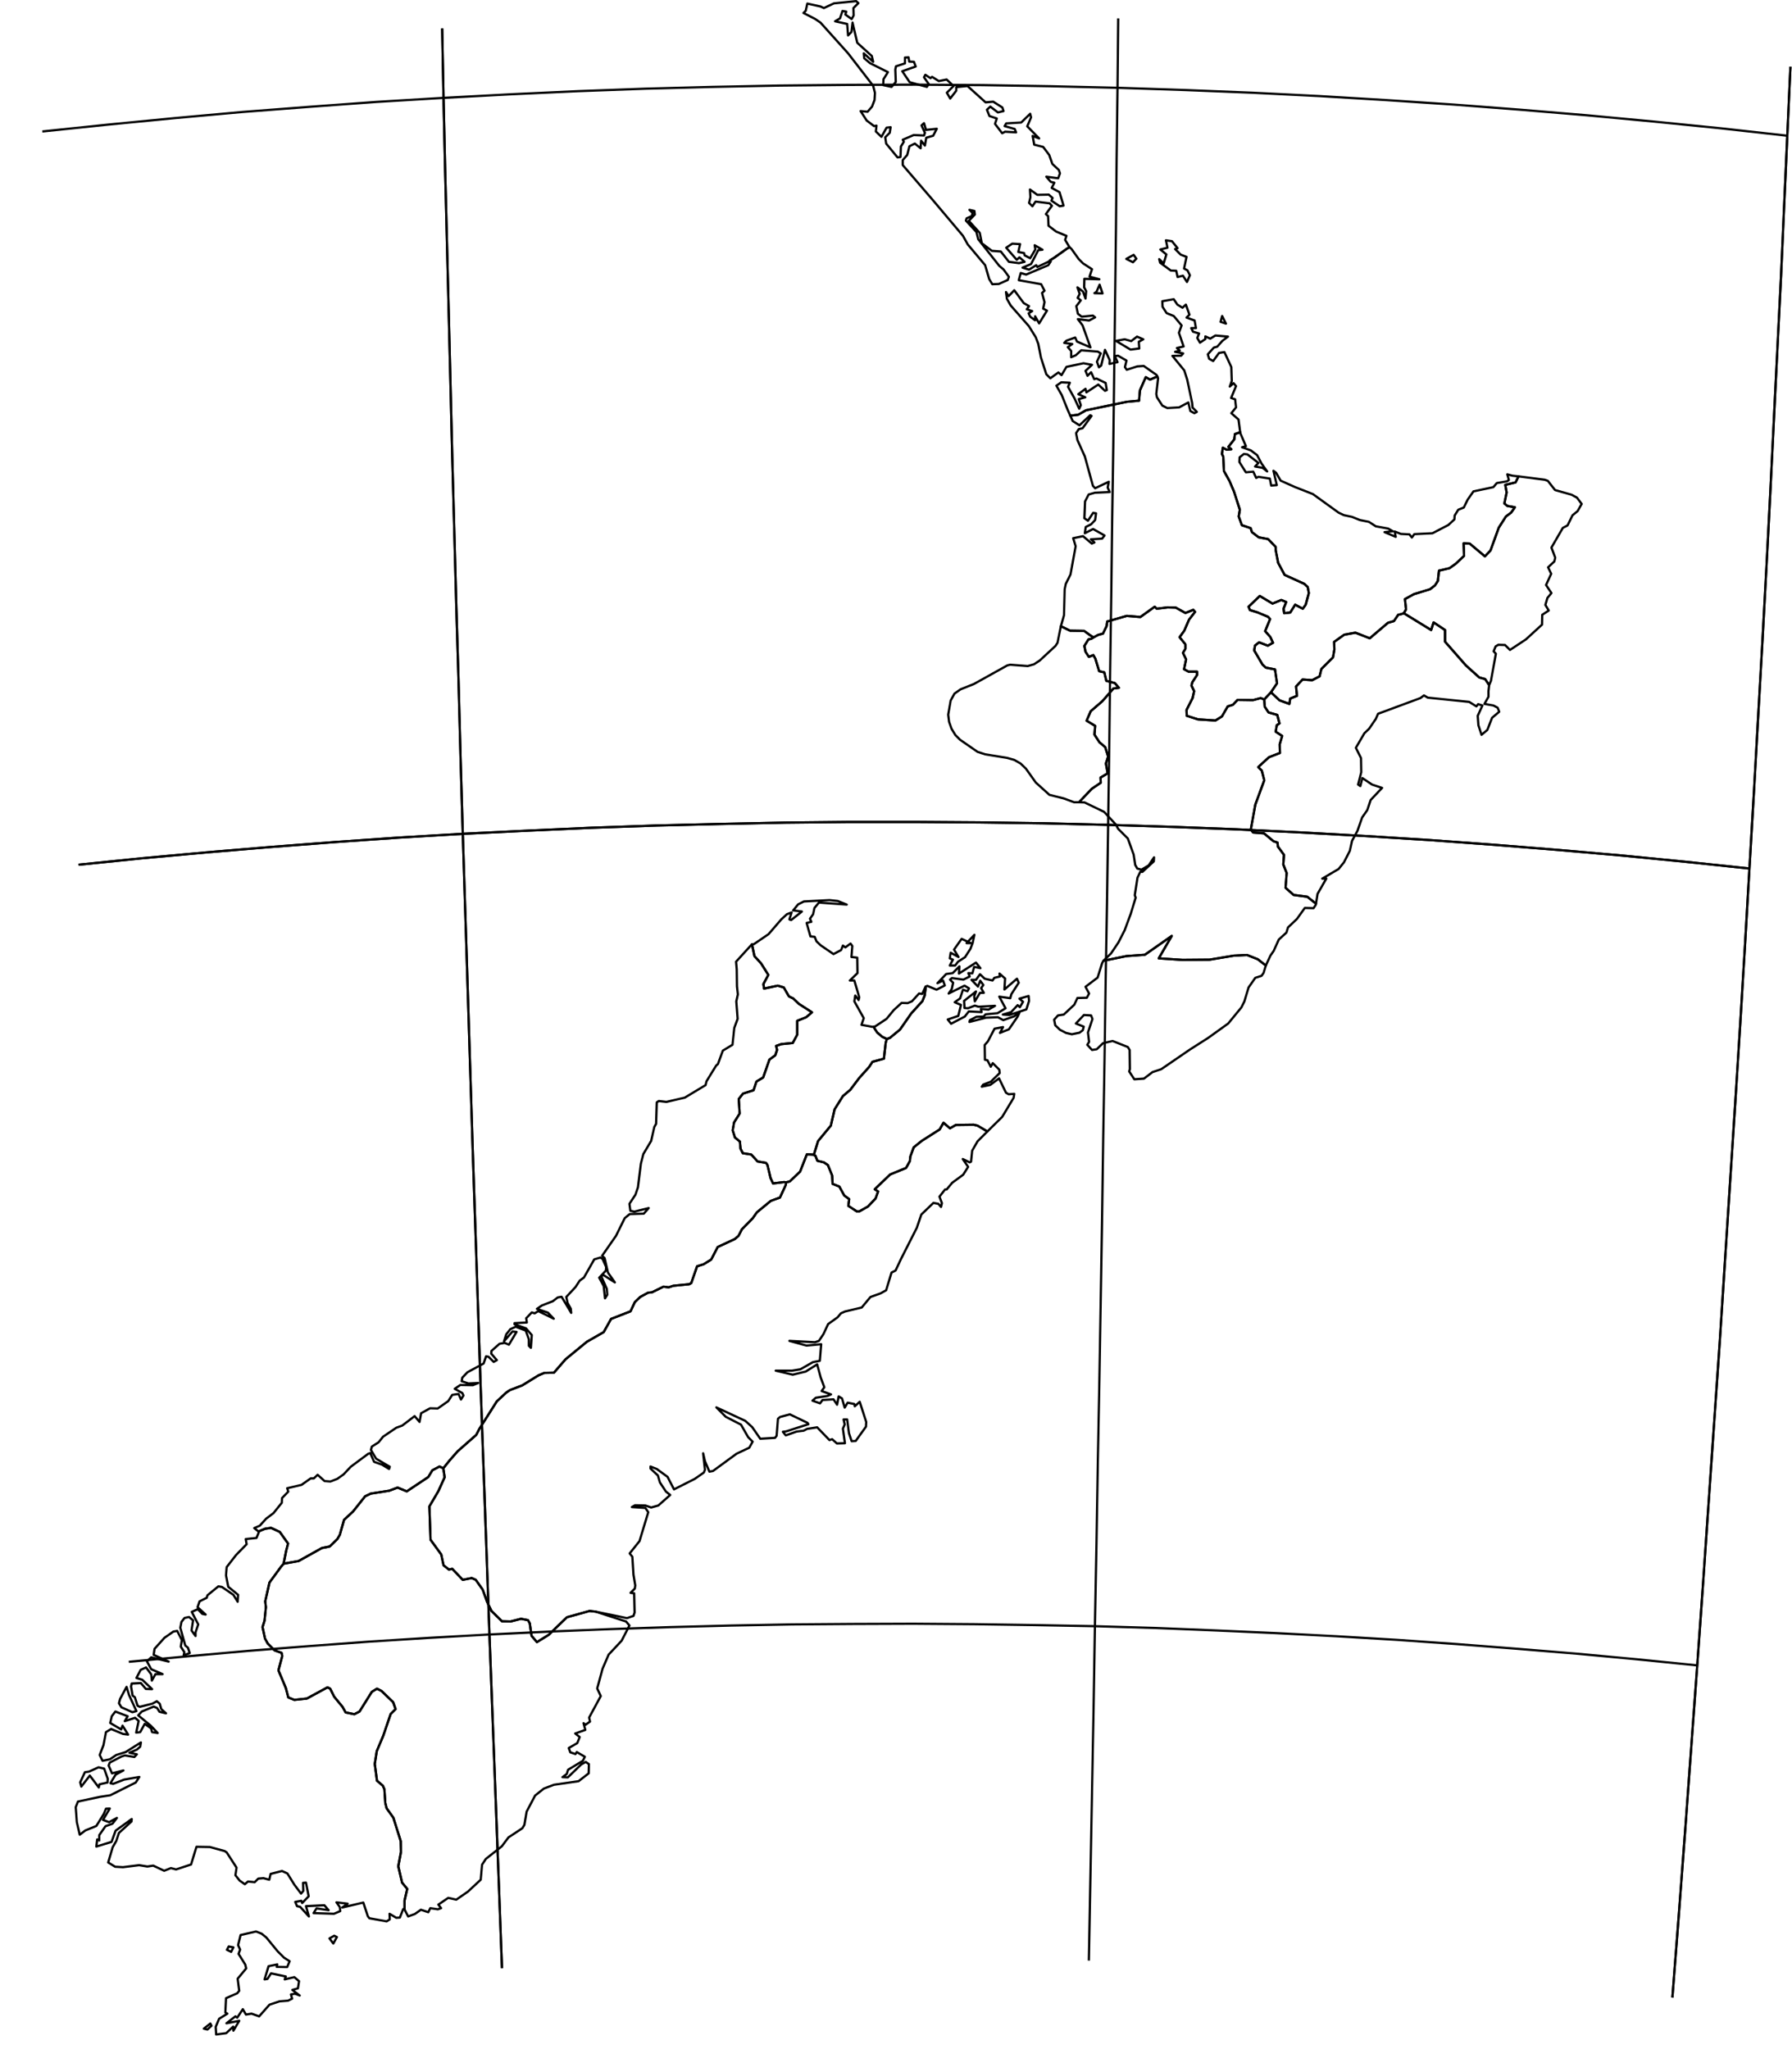 <?xml version="1.0" encoding="utf-8"?><!DOCTYPE svg  PUBLIC '-//W3C//DTD SVG 1.1//EN'  'http://www.w3.org/Graphics/SVG/1.1/DTD/svg11.dtd'><svg enable_background="new 0 0 800 915" height="915px" pretty_print="False" style="stroke-linejoin: round; stroke:#000; fill: none;" version="1.1" viewBox="0 0 800 915" width="800px" xmlns="http://www.w3.org/2000/svg" xmlns:xlink="http://www.w3.org/1999/xlink"><defs><style type="text/css"><![CDATA[path { fill-rule: evenodd; }]]></style></defs><g class="" id="nzl"><path d="M488.2,284.6L487.2,285.2L485.9,285.5L484.1,288.4L484.6,291.0L486.1,293.3L488.1,292.5L489.0,294.1L490.7,299.7L493.0,300.2L493.9,304.0L497.7,305.0L499.5,307.1L497.1,307.4L492.1,313.1L486.9,317.6L485.1,321.8L488.9,324.1L488.6,328.0L490.8,331.4L493.4,333.6L494.7,337.8L493.7,340.9L494.5,345.3L491.3,347.2L491.4,349.5L487.4,352.2L481.7,358.2L484.2,358.3L492.9,362.5L498.1,368.1L499.2,370.1L503.5,374.4L506.1,381.6L506.8,386.2L507.7,387.8L509.6,388.3L512.8,386.4L515.2,382.8L515.1,384.6L510.0,389.3L509.1,389.2L507.8,391.9L506.6,399.7L507.0,400.8L504.8,408.0L502.1,415.3L499.3,420.8L496.0,425.7L492.6,429.0L502.8,426.9L511.1,426.3L523.1,417.9L517.3,427.9L527.9,428.6L540.0,428.5L550.8,426.7L556.7,426.4L561.5,428.3L565.1,431.1L567.2,426.6L568.6,424.6L570.9,419.5L574.3,416.4L575.0,414.1L579.0,410.3L582.5,405.4L586.4,405.5L587.4,404.0L587.5,403.5L583.6,400.4L577.5,399.6L573.9,396.4L574.4,389.8L572.9,386.0L573.2,381.7L570.5,378.0L570.3,376.2L568.5,375.6L564.3,372.1L559.4,371.7L558.4,370.4L560.4,359.3L564.4,348.4L563.3,344.1L561.7,342.5L566.5,338.1L571.4,336.2L571.3,332.3L572.4,328.6L569.5,326.7L570.0,323.8L571.2,323.0L570.2,319.2L566.3,318.1L564.6,315.5L564.4,312.3L562.8,311.7L559.4,312.6L552.5,312.5L550.4,314.7L548.1,315.4L545.5,319.9L542.6,321.7L534.8,321.2L529.8,319.6L529.7,317.0L532.4,311.7L533.1,308.6L531.9,306.1L532.3,304.6L534.4,301.4L534.4,299.9L530.6,299.9L528.6,298.8L529.5,294.4L528.1,291.5L529.2,289.7L529.2,287.7L526.6,284.5L528.7,281.6L530.8,276.7L533.5,273.2L532.7,272.3L529.2,273.7L524.9,271.3L521.3,271.2L516.4,271.8L515.5,270.9L509.1,275.5L503.0,275.0L494.3,277.5L494.0,279.6L492.4,282.9L490.2,283.5L488.2,284.6Z " data-name="Manawatu-Wanganui"/><path d="M665.6,304.0L667.8,291.9L666.8,290.8L667.7,288.6L668.9,287.9L671.9,288.0L674.1,290.2L681.2,285.5L688.4,278.9L688.5,274.5L691.4,272.6L689.9,270.1L690.8,267.0L692.6,264.8L690.2,261.2L692.5,256.2L691.1,253.3L693.9,250.7L694.3,249.0L692.6,244.5L697.7,235.7L699.8,234.6L702.0,230.1L704.3,228.2L706.1,225.0L704.0,222.2L701.6,220.9L694.2,218.8L691.0,214.7L689.6,214.2L677.9,212.7L676.6,215.4L672.0,216.5L672.6,219.9L671.6,224.8L672.9,225.9L676.3,226.5L674.6,228.9L672.3,230.6L669.1,235.6L665.4,245.8L662.9,248.4L656.1,242.7L653.4,242.6L653.6,248.2L649.9,251.7L647.1,253.7L642.4,254.8L641.9,259.4L640.6,261.4L638.4,263.1L631.2,265.3L627.2,267.5L627.7,272.1L626.7,273.8L638.9,281.3L640.0,277.9L645.1,281.3L645.1,286.5L654.4,297.1L660.4,302.5L663.0,303.2L664.8,305.9L665.6,304.0Z " data-name="Gisborne"/><path d="M626.7,273.8L625.6,274.2L624.2,274.5L622.3,277.3L619.6,278.1L611.5,285.0L605.1,282.5L600.1,283.4L595.6,286.6L595.7,290.0L595.1,293.5L589.9,298.7L589.1,302.0L585.8,303.7L581.5,303.4L578.6,306.5L579.0,310.7L576.0,311.9L575.6,314.3L571.2,312.7L567.4,309.1L564.4,312.3L564.6,315.5L566.3,318.1L570.2,319.2L571.2,323.0L570.0,323.8L569.5,326.7L572.4,328.6L571.3,332.3L571.4,336.2L566.5,338.1L561.7,342.5L563.3,344.1L564.4,348.4L560.4,359.3L558.4,370.4L559.4,371.7L564.3,372.1L568.5,375.6L570.3,376.2L570.5,378.0L573.2,381.7L572.9,386.0L574.4,389.8L573.9,396.4L577.5,399.6L583.6,400.4L587.5,403.5L588.2,399.1L592.1,392.3L590.3,392.3L597.6,388.0L600.0,385.0L602.6,379.9L603.6,375.4L606.0,371.0L608.1,365.0L610.4,361.7L611.9,357.2L617.0,351.8L612.5,350.3L608.2,347.4L607.3,351.0L606.3,350.3L607.7,344.8L607.6,338.5L605.3,333.9L609.1,327.4L611.2,325.4L614.2,321.0L615.2,318.7L634.1,311.7L635.7,310.5L637.4,311.5L655.9,313.4L659.1,315.4L659.9,314.4L661.8,315.0L659.7,319.6L660.0,323.8L661.4,328.1L664.0,325.9L666.1,320.5L669.3,317.8L668.6,316.0L666.7,315.0L662.7,314.3L664.5,311.1L664.5,308.6L664.8,305.9L663.0,303.2L660.4,302.5L654.4,297.1L645.1,286.5L645.1,281.3L640.0,277.9L638.9,281.3L626.7,273.8Z " data-name="Hawke's Bay"/><path d="M508.4,152.6L510.4,151.5L507.6,150.3L505.0,152.3L502.1,151.5L498.2,152.2L504.7,156.1L508.6,155.6L508.4,152.6Z M492.2,131.0L490.9,127.1L489.5,130.3L488.6,130.9L492.2,131.0Z M505.8,117.1L507.3,115.5L506.1,113.8L502.8,115.6L505.8,117.1Z M477.5,110.4L476.5,110.9L470.6,115.1L468.8,116.2L469.1,116.7L468.0,118.4L458.1,122.6L455.7,121.9L454.8,125.1L464.8,126.9L466.3,129.8L465.2,130.8L466.3,134.9L465.7,137.8L467.4,138.7L463.9,144.4L462.1,141.2L462.1,143.0L459.9,141.4L459.2,139.9L460.8,138.9L458.4,138.1L459.4,136.7L457.0,135.3L452.8,129.6L450.3,132.2L449.1,130.4L449.5,133.4L451.2,136.4L459.3,145.6L462.4,150.6L463.5,153.5L464.7,159.6L467.1,167.1L468.9,168.9L472.5,166.3L473.9,167.5L476.1,163.8L483.7,162.2L487.5,162.9L484.6,165.6L485.5,167.8L487.1,166.2L488.5,169.3L489.5,169.0L493.6,171.0L494.1,174.2L493.3,174.5L490.3,171.7L485.0,175.2L484.6,173.6L481.4,176.0L484.5,177.4L481.6,178.2L482.5,180.9L481.8,182.5L479.7,177.9L476.8,172.7L477.6,170.9L473.8,170.7L471.6,172.2L474.0,176.4L476.6,182.9L477.8,185.6L481.3,185.2L484.8,183.2L503.1,179.4L508.5,178.9L508.9,174.3L511.5,168.4L513.4,169.5L516.7,168.1L516.3,167.4L510.6,163.4L507.7,163.6L503.0,165.1L502.2,163.9L502.9,161.0L499.1,158.8L497.7,159.0L498.9,161.7L495.3,162.5L495.4,160.8L493.3,156.2L491.6,163.2L490.6,164.0L489.7,161.5L491.4,157.8L490.1,157.0L482.7,156.4L480.3,158.6L478.2,159.5L478.2,156.7L476.7,155.0L478.7,153.6L475.1,153.1L476.1,152.1L480.0,150.7L480.8,152.5L486.8,155.1L483.3,145.3L481.2,142.5L486.2,143.1L488.9,141.7L487.9,140.9L482.9,141.4L481.2,140.1L480.5,136.7L482.5,134.1L481.1,133.0L482.0,131.2L481.0,128.3L483.5,130.2L484.6,133.3L484.9,130.0L484.0,128.3L484.1,124.5L490.8,124.7L486.4,123.5L487.5,120.2L483.5,117.6L481.6,115.7L478.3,111.1L477.5,110.4Z M524.6,111.2L525.7,110.8L523.2,107.7L520.5,107.3L521.2,110.6L518.0,111.4L520.7,113.6L519.5,117.6L517.5,115.7L517.9,117.3L522.7,120.8L525.1,120.9L525.7,123.7L528.1,123.1L529.9,125.9L531.2,122.9L530.1,120.7L528.6,119.9L529.7,114.7L527.1,113.7L524.6,111.2Z " data-name="Auckland"/><path d="M675.2,212.4L672.9,211.8L673.6,214.3L672.8,214.9L668.2,215.7L666.7,217.5L657.8,219.4L655.2,223.1L653.5,226.6L651.0,227.6L649.4,230.2L649.3,231.9L646.6,234.4L639.5,238.1L631.4,238.5L630.3,240.0L629.2,238.6L625.4,238.4L622.6,237.3L623.1,239.7L618.1,237.6L621.8,237.2L619.7,236.0L614.2,235.0L611.1,233.0L607.1,232.2L603.6,230.8L599.9,230.0L597.6,228.9L586.1,220.6L578.2,217.5L571.7,214.6L569.7,211.1L568.5,210.2L570.0,216.6L567.5,216.8L566.9,213.7L561.8,212.9L560.8,213.4L559.5,210.6L556.2,210.9L553.3,206.3L553.4,204.2L555.3,202.7L556.9,202.9L561.8,206.7L560.3,208.3L563.7,208.9L565.7,210.5L563.2,207.0L561.2,203.2L558.4,201.1L554.5,199.7L556.2,199.2L553.8,193.6L553.7,193.0L551.3,193.8L551.0,196.2L548.4,199.5L549.7,200.6L547.6,200.8L545.9,199.9L545.5,202.7L546.1,203.9L546.4,210.3L548.9,214.8L550.9,219.5L553.5,227.6L553.0,230.6L554.4,234.5L558.3,235.8L558.9,237.6L561.9,239.9L566.1,240.7L569.5,244.2L569.5,245.6L570.6,251.3L573.5,256.7L582.3,260.7L583.8,262.1L584.3,264.8L582.9,270.0L581.6,271.8L578.2,270.0L576.0,273.5L573.3,273.8L573.0,271.8L574.2,268.8L572.0,267.9L568.1,269.5L562.4,266.1L557.4,270.9L558.0,272.4L561.3,273.4L566.1,275.4L567.0,276.4L564.8,281.8L567.1,284.4L568.3,287.0L566.0,288.3L562.1,286.8L560.3,288.2L559.9,290.4L563.6,296.7L565.1,298.1L569.2,298.9L570.1,305.1L567.4,309.1L571.2,312.7L575.6,314.3L576.0,311.9L579.0,310.7L578.6,306.5L581.5,303.4L585.8,303.7L589.1,302.0L589.9,298.7L595.1,293.5L595.7,290.0L595.6,286.6L600.1,283.4L605.1,282.5L611.5,285.0L619.6,278.1L622.3,277.3L624.2,274.5L625.6,274.2L626.7,273.8L627.7,272.1L627.2,267.5L631.2,265.3L638.4,263.1L640.6,261.4L641.9,259.4L642.4,254.8L647.1,253.7L649.9,251.7L653.6,248.2L653.4,242.6L656.1,242.7L662.9,248.4L665.4,245.8L669.1,235.6L672.3,230.6L674.6,228.9L676.3,226.5L672.9,225.9L671.6,224.8L672.6,219.9L672.0,216.5L676.6,215.4L677.9,212.7L675.2,212.4Z " data-name="Bay of Plenty"/><path d="M363.3,515.7L362.5,515.5L360.2,515.4L357.2,523.1L352.6,527.5L351.0,527.9L350.7,529.3L348.2,534.7L344.1,536.2L337.9,541.3L336.0,544.0L331.2,548.9L329.7,551.8L328.1,553.2L320.4,556.8L317.5,562.4L314.1,564.5L311.2,565.4L308.6,572.9L307.7,573.4L300.6,574.1L298.5,574.8L296.2,574.5L291.1,577.0L289.3,577.2L285.8,579.1L283.4,581.4L281.5,585.5L272.8,588.9L269.5,594.8L262.0,599.1L252.5,606.9L247.3,612.9L243.0,613.0L240.4,614.1L233.1,618.6L227.6,620.7L226.0,621.8L221.8,625.7L214.0,638.0L212.6,640.7L204.3,648.0L200.7,652.1L197.9,655.6L198.5,659.6L195.7,665.8L191.7,672.6L192.2,687.5L197.0,694.1L198.0,698.9L200.4,700.8L201.9,700.5L206.6,705.4L210.6,704.6L212.4,705.4L215.5,709.8L217.4,715.1L219.4,719.3L224.1,723.9L227.9,724.0L232.6,722.8L235.7,723.4L236.5,724.8L237.3,730.4L239.7,733.2L244.9,730.0L253.1,722.1L263.2,719.3L265.9,719.6L279.9,722.5L282.8,721.5L283.3,720.0L283.1,711.4L281.5,711.2L283.4,709.3L283.6,707.9L282.8,703.1L282.3,695.1L281.1,693.6L285.5,688.1L289.4,675.2L288.1,673.3L282.1,672.9L283.5,672.1L288.1,672.2L290.7,673.1L293.9,672.2L299.2,667.5L297.3,666.0L294.6,661.9L293.7,658.8L290.4,655.7L290.4,654.8L293.2,655.9L298.0,659.4L300.9,665.0L310.2,660.3L314.2,657.5L314.7,656.3L313.9,648.9L314.7,652.4L316.7,657.1L318.3,656.8L328.8,649.1L334.5,646.4L336.0,643.7L334.0,641.7L330.8,636.1L324.0,632.6L319.8,628.4L332.7,634.4L335.8,637.2L339.4,642.4L346.0,642.0L346.7,641.1L347.3,633.5L348.2,632.7L352.6,631.5L360.5,635.3L360.9,635.9L351.0,639.1L349.5,639.3L350.8,640.9L355.6,639.2L358.8,638.8L360.3,638.0L364.8,637.3L370.3,643.0L371.5,642.6L373.6,644.5L377.2,644.4L376.3,637.9L377.1,636.0L376.6,633.8L378.2,633.8L379.0,639.9L380.2,643.5L382.0,643.4L386.6,637.0L386.7,634.9L383.8,625.9L381.6,627.9L381.4,626.9L378.4,626.3L377.1,628.5L375.9,624.4L374.4,623.5L373.7,627.2L372.1,624.8L367.2,625.1L366.1,626.6L362.7,625.4L364.2,624.1L369.4,623.3L371.0,622.6L366.8,621.1L368.0,619.4L366.4,615.1L364.8,609.2L359.7,612.4L353.9,613.8L346.3,612.0L353.6,612.0L357.3,611.4L362.9,608.2L366.0,607.6L366.6,600.2L360.0,600.8L352.4,598.7L363.8,599.3L365.6,598.7L367.6,595.7L369.7,591.2L373.9,588.2L375.4,586.4L377.2,585.6L384.7,583.8L388.6,579.1L393.1,577.5L395.6,576.1L398.0,568.2L399.8,567.3L402.3,562.0L409.3,548.2L411.3,542.3L416.7,537.1L418.9,537.5L420.1,538.9L420.5,537.2L419.4,534.3L421.9,531.1L422.6,531.1L425.1,528.1L430.0,524.5L432.2,521.0L429.8,517.5L432.9,519.0L433.5,518.7L434.0,513.8L436.4,509.6L440.8,505.2L436.4,502.6L434.7,502.2L426.7,502.3L424.1,503.8L421.2,501.3L419.5,504.3L411.5,509.4L407.9,512.3L406.4,516.4L406.2,518.4L404.5,521.5L397.4,524.4L390.5,531.0L392.0,532.0L390.9,535.1L387.5,538.7L383.6,540.9L382.5,540.9L378.7,538.4L379.1,535.4L376.9,533.8L374.7,529.8L371.7,528.6L371.5,524.9L369.6,520.2L367.8,519.0L364.9,518.3L364.0,516.0L363.3,515.7Z " data-name="Canterbury"/><path d="M459.4,446.9L459.2,444.7L455.1,445.9L456.7,447.3L455.3,449.7L454.3,448.8L451.4,451.9L447.7,453.0L450.6,453.2L458.2,450.7L459.4,446.9Z M413.3,440.5L412.8,444.5L411.8,447.0L406.8,452.5L401.8,459.7L397.3,463.4L395.9,463.9L395.4,465.6L394.6,472.7L389.5,474.1L388.0,476.4L383.6,481.3L379.6,486.6L376.3,489.4L372.6,495.3L370.9,502.6L365.2,509.5L363.3,515.7L364.0,516.0L364.9,518.3L367.8,519.0L369.6,520.2L371.5,524.9L371.7,528.6L374.7,529.8L376.9,533.8L379.1,535.4L378.7,538.4L382.5,540.9L383.6,540.9L387.5,538.7L390.9,535.1L392.0,532.0L390.5,531.0L397.4,524.4L404.5,521.5L406.2,518.4L406.4,516.4L407.9,512.3L411.5,509.4L419.5,504.3L421.2,501.3L424.1,503.8L426.7,502.3L434.7,502.2L436.4,502.6L440.8,505.2L440.8,505.2L447.4,498.7L452.5,490.2L452.8,488.4L450.3,488.6L449.1,487.9L446.0,481.5L442.1,484.4L438.3,485.2L438.9,484.3L442.3,483.0L446.3,479.1L446.1,477.6L443.2,474.7L442.3,476.3L440.8,473.4L439.7,473.2L439.6,466.6L441.0,465.0L444.0,459.3L447.8,458.6L446.4,461.2L450.4,459.6L454.3,453.9L455.1,452.2L452.7,453.8L447.9,455.5L445.5,454.2L440.2,454.4L432.8,456.3L433.0,455.5L435.9,454.0L439.1,453.9L440.0,452.9L445.3,452.4L448.9,450.2L446.1,445.0L451.0,445.7L451.5,443.9L454.8,438.8L454.0,437.0L448.4,441.8L448.7,436.9L446.2,434.7L446.4,436.0L443.9,436.6L443.1,437.8L439.6,437.0L437.5,435.0L435.7,437.5L433.7,437.5L436.6,440.5L437.6,437.9L439.0,439.8L438.0,441.2L439.2,443.3L437.5,443.3L435.2,447.1L434.9,444.9L435.7,442.7L430.4,446.9L430.6,450.1L432.1,450.2L435.2,449.0L436.8,449.5L444.2,449.1L441.3,450.8L437.9,450.5L438.2,451.9L432.5,451.6L430.7,453.9L424.6,457.1L423.1,455.2L427.8,453.6L429.0,448.7L426.2,447.5L428.6,445.8L429.9,441.9L431.9,442.6L432.6,441.3L430.6,440.1L423.5,443.6L424.9,441.6L425.5,438.8L424.1,437.4L425.0,436.7L430.1,437.4L432.9,436.0L432.3,434.5L434.1,434.6L434.9,431.7L437.7,432.3L435.7,429.8L428.1,434.7L428.3,431.5L425.3,434.5L422.4,434.9L418.5,439.0L421.0,437.8L421.8,440.0L418.1,441.9L414.0,440.2L413.3,440.5Z M434.2,421.1L435.0,417.4L431.5,421.1L433.4,421.1L429.3,419.2L425.9,424.0L427.9,427.3L424.4,425.4L424.0,427.9L425.4,428.5L424.0,431.1L426.4,431.1L427.7,429.4L430.8,427.4L433.2,423.7L434.2,421.1Z " data-name="Marlborough"/><path d="M397.3,463.4L401.8,459.7L406.8,452.5L411.8,447.0L412.8,444.5L413.3,440.5L413.2,440.5L411.7,443.8L410.3,443.6L407.1,447.1L405.2,447.9L402.5,447.8L399.0,451.0L395.8,454.9L390.7,458.3L390.2,458.4L390.4,459.2L391.6,461.0L393.8,462.9L395.9,463.9L397.3,463.4Z " data-name="Nelson"/><path d="M389.5,458.5L384.6,457.6L385.6,454.6L381.4,447.1L381.8,444.5L383.3,446.5L383.6,445.3L381.4,437.8L379.4,437.8L382.8,434.5L382.7,427.6L380.1,427.3L380.5,422.4L379.7,421.3L377.4,423.0L376.3,422.2L375.5,424.2L372.1,426.0L366.4,422.1L364.5,420.3L363.7,418.3L361.8,418.1L360.1,412.1L362.2,411.6L361.6,410.2L363.0,408.2L363.6,405.4L365.6,403.0L378.0,403.9L374.0,402.3L370.3,401.9L358.9,402.5L356.3,403.8L354.1,406.5L358.0,407.0L353.2,410.8L352.4,410.5L353.4,407.4L351.3,408.2L348.8,410.5L343.1,417.1L336.5,421.6L335.7,421.6L336.8,426.9L339.8,430.2L343.0,435.3L340.8,439.4L341.1,441.4L347.2,440.1L349.9,440.9L352.2,444.9L354.1,445.8L356.6,448.2L362.5,452.0L359.9,454.2L355.9,455.8L355.9,462.0L353.9,465.7L348.8,466.2L346.5,467.0L346.9,468.8L346.1,471.2L343.5,473.1L340.7,481.1L337.7,482.9L336.4,486.8L331.7,488.3L329.8,490.7L330.2,497.2L327.7,501.2L327.1,504.7L328.1,507.9L330.3,509.7L330.6,512.9L331.6,514.9L335.4,515.5L338.2,518.6L341.9,519.2L342.6,520.1L344.0,526.0L345.1,528.4L350.0,527.8L351.0,527.9L352.6,527.5L357.2,523.1L360.2,515.4L362.5,515.5L363.3,515.7L365.2,509.5L370.9,502.6L372.6,495.3L376.3,489.4L379.6,486.6L383.6,481.3L388.0,476.4L389.5,474.1L394.6,472.7L395.4,465.6L395.9,463.9L393.8,462.9L391.6,461.0L390.4,459.2L390.2,458.4L389.5,458.5Z " data-name="Tasman"/><path d="M477.3,110.1L475.5,107.1L476.1,105.3L471.5,103.4L468.1,100.8L467.9,96.5L466.9,95.6L469.6,91.9L468.6,90.8L462.3,90.0L460.9,92.1L459.4,90.6L460.0,88.1L459.8,84.6L463.1,87.0L468.2,86.9L469.9,88.4L469.4,89.6L473.1,92.1L474.8,91.8L473.0,85.8L469.5,83.9L470.7,81.6L469.1,81.2L467.1,78.9L472.4,79.6L473.2,77.4L472.7,75.9L469.8,73.2L468.4,69.2L465.7,65.6L461.7,64.6L461.0,60.7L463.9,61.8L458.6,56.4L460.3,52.4L459.9,50.8L455.9,54.7L449.2,55.1L448.5,56.3L453.0,57.6L453.6,59.1L448.7,58.8L447.4,59.5L444.2,55.3L445.0,52.9L441.7,51.8L440.6,49.0L442.1,47.6L445.5,50.2L448.0,49.6L447.5,48.0L443.4,45.4L440.0,45.7L431.9,38.4L426.9,38.9L426.9,40.5L424.2,44.0L422.7,41.4L425.7,38.4L422.6,35.5L419.1,36.2L416.1,34.3L415.4,34.9L413.1,33.4L412.5,34.5L414.6,37.5L413.8,38.8L406.1,36.7L402.8,31.8L408.8,29.7L408.0,27.6L405.9,27.5L405.6,25.6L404.0,25.7L404.0,28.3L400.0,29.6L399.7,31.0L399.9,36.6L398.0,38.8L394.3,38.0L394.4,35.4L396.4,32.2L388.4,28.2L385.8,26.0L385.6,23.8L389.8,27.6L389.2,25.0L382.7,19.1L380.6,10.1L380.1,14.3L378.6,15.8L378.2,10.7L372.8,9.5L375.0,8.2L376.1,4.9L377.8,5.2L377.4,6.5L380.2,8.5L381.1,6.9L381.0,3.6L383.2,1.4L382.2,0.5L372.3,1.5L367.8,3.6L366.3,2.9L360.4,1.6L359.7,4.8L358.7,5.8L363.8,8.4L366.3,10.1L378.6,23.8L389.8,38.3L390.6,41.5L390.4,44.7L389.3,47.6L387.3,49.9L384.2,49.6L386.9,53.8L390.2,56.3L391.3,56.1L391.0,58.7L393.5,61.1L395.8,57.0L397.6,56.8L397.2,59.3L395.2,61.3L395.6,64.1L400.7,70.3L402.0,70.1L402.2,65.4L403.5,63.3L403.0,62.4L407.9,60.3L412.5,60.5L412.9,59.3L411.4,56.0L412.5,55.0L413.4,58.0L418.2,57.5L416.6,60.6L413.5,61.5L412.9,65.0L411.2,62.8L411.0,66.2L408.4,64.1L406.0,65.3L405.0,69.2L403.0,71.5L403.0,73.7L416.5,89.4L429.9,105.3L432.0,109.1L439.8,118.4L441.6,124.6L443.0,126.9L445.9,126.8L449.9,125.0L450.4,123.6L448.0,120.3L446.1,118.7L436.7,106.8L435.9,103.6L431.2,98.5L431.5,97.5L433.8,96.5L434.2,95.1L432.8,93.7L435.0,94.2L435.2,95.8L432.5,98.6L437.4,104.0L438.3,108.6L442.8,112.0L446.8,112.3L450.4,116.9L454.9,117.5L457.4,116.9L455.1,114.9L453.9,116.0L449.2,110.6L451.9,108.8L455.4,109.0L454.6,112.5L457.2,113.0L457.4,114.0L459.9,115.3L462.2,111.4L461.9,109.5L465.4,111.5L463.5,111.7L460.3,117.9L456.5,119.5L459.4,120.4L462.6,118.4L463.1,119.2L468.2,116.8L468.8,116.2L470.6,115.1L476.5,110.9L477.5,110.4L477.3,110.1Z " data-name="Northland"/><path d="M473.6,279.6L472.1,287.0L471.2,288.4L464.2,294.9L461.6,296.6L458.8,297.4L451.0,296.8L449.7,297.1L434.8,305.4L428.8,307.8L426.1,309.7L424.4,312.8L423.3,319.1L423.7,322.3L424.8,325.4L426.5,328.2L428.6,330.3L436.4,335.7L439.8,336.8L449.6,338.4L452.8,339.3L455.6,340.9L458.0,343.2L462.4,349.4L468.5,354.9L474.9,356.5L479.5,358.2L481.7,358.2L481.7,358.2L487.4,352.2L491.4,349.5L491.3,347.2L494.5,345.3L493.7,340.9L494.7,337.8L493.4,333.6L490.8,331.4L488.6,328.0L488.9,324.1L485.1,321.8L486.9,317.6L492.1,313.1L497.1,307.4L499.5,307.1L497.7,305.0L493.9,304.0L493.0,300.2L490.7,299.7L489.0,294.1L488.1,292.5L486.1,293.3L484.6,291.0L484.1,288.4L485.9,285.5L487.2,285.2L488.2,284.6L486.6,283.6L484.0,281.7L477.7,281.6L473.6,279.6L473.6,279.6Z " data-name="Taranaki"/><path d="M335.7,421.6L328.6,429.4L328.9,432.8L329.0,440.4L329.4,444.0L328.7,447.1L329.3,454.9L327.8,459.0L327.0,466.5L322.7,469.1L320.5,475.1L319.7,475.8L315.4,482.8L315.0,484.5L305.7,490.1L297.5,492.0L294.1,491.6L293.2,492.2L292.9,501.8L292.1,503.2L290.7,509.4L287.2,515.3L286.1,519.6L284.8,530.1L283.7,533.4L281.0,537.5L281.4,540.6L283.2,541.0L289.6,539.4L287.4,541.9L281.1,542.1L278.9,543.9L275.0,551.8L268.8,560.7L269.9,561.7L271.4,568.2L274.5,572.6L269.4,569.3L268.4,569.8L270.9,575.5L271.1,578.1L270.1,579.7L269.5,574.2L267.5,570.5L270.5,567.3L270.6,565.7L269.0,562.1L268.0,561.5L265.3,562.3L260.7,570.4L258.8,571.8L256.9,574.7L252.8,579.1L253.4,581.8L254.8,584.3L255.0,586.2L250.7,579.0L249.0,579.3L246.8,581.0L241.9,582.9L239.7,584.4L244.6,586.1L247.2,588.8L240.3,585.4L238.7,586.4L237.4,586.0L234.9,588.6L235.2,590.5L229.7,590.8L229.7,591.3L234.8,593.1L237.4,596.1L237.0,601.8L236.1,600.9L236.1,598.0L234.7,594.1L230.2,592.4L227.8,593.5L226.0,595.8L225.0,598.9L228.8,594.5L230.6,594.7L227.2,600.4L225.3,599.6L223.0,600.0L219.4,603.2L219.3,604.4L221.8,607.3L220.4,608.1L218.1,605.8L217.0,605.6L215.9,608.8L208.7,612.7L206.4,615.1L206.1,616.7L209.1,617.7L213.5,617.5L211.1,618.5L205.5,618.4L203.0,620.1L206.4,622.0L206.9,623.1L205.8,624.9L204.7,622.4L201.9,622.8L200.1,625.6L195.4,628.9L192.0,628.8L188.0,631.0L187.3,634.9L185.1,632.3L179.6,636.5L176.9,637.5L171.0,641.5L169.0,644.0L166.0,645.9L165.6,647.4L167.9,651.3L174.0,654.9L173.7,655.9L170.6,654.0L167.0,652.7L165.3,648.8L164.4,649.1L156.6,654.9L153.4,658.3L150.6,660.3L147.5,661.5L144.9,661.3L141.8,658.5L140.1,660.1L138.7,660.1L134.6,663.0L128.2,664.5L128.7,666.0L125.9,668.9L125.8,671.0L122.1,675.6L118.8,678.1L116.0,681.2L113.5,682.3L115.4,683.8L115.4,683.8L118.3,682.6L121.0,682.2L124.9,684.0L128.6,689.2L127.8,692.2L126.6,698.2L133.3,697.0L143.7,691.2L147.2,690.5L150.6,687.2L151.7,685.3L153.6,678.6L157.6,674.9L163.0,668.1L165.5,666.9L173.8,665.6L177.5,664.2L181.6,665.9L191.2,659.5L193.0,656.5L196.2,654.8L197.9,655.6L200.7,652.1L204.3,648.0L212.6,640.7L214.0,638.0L221.8,625.7L226.0,621.8L227.6,620.7L233.1,618.6L240.4,614.1L243.0,613.0L247.3,612.9L252.5,606.9L262.0,599.1L269.5,594.8L272.8,588.9L281.5,585.5L283.4,581.4L285.8,579.1L289.3,577.2L291.1,577.0L296.2,574.5L298.5,574.8L300.6,574.1L307.7,573.4L308.6,572.9L311.2,565.4L314.1,564.5L317.5,562.4L320.4,556.8L328.1,553.2L329.7,551.8L331.2,548.9L336.0,544.0L337.9,541.3L344.1,536.2L348.2,534.7L350.7,529.3L351.0,527.9L350.0,527.8L345.1,528.4L344.0,526.0L342.6,520.1L341.9,519.2L338.2,518.6L335.4,515.5L331.6,514.9L330.6,512.9L330.3,509.7L328.1,507.9L327.1,504.7L327.7,501.2L330.2,497.2L329.8,490.7L331.7,488.3L336.4,486.8L337.7,482.9L340.7,481.1L343.5,473.1L346.1,471.2L346.9,468.8L346.5,467.0L348.8,466.2L353.9,465.7L355.9,462.0L355.9,455.8L359.9,454.2L362.5,452.0L356.6,448.2L354.1,445.8L352.2,444.9L349.9,440.9L347.2,440.1L341.1,441.4L340.8,439.4L343.0,435.3L339.8,430.2L336.8,426.9L335.7,421.6L335.7,421.6Z " data-name="West Coast"/><path d="M196.2,654.8L193.0,656.5L191.2,659.5L181.6,665.9L177.5,664.2L173.8,665.6L165.5,666.9L163.0,668.1L157.6,674.9L153.6,678.6L151.7,685.3L150.6,687.2L147.2,690.5L143.7,691.2L133.3,697.0L126.6,698.2L125.5,699.5L120.3,706.6L118.4,715.0L118.7,717.6L118.1,723.6L117.2,726.5L118.3,731.6L119.5,733.8L122.6,736.9L125.7,738.0L126.0,739.4L124.3,745.8L127.6,753.7L128.7,757.9L131.4,759.0L137.0,758.4L146.2,753.4L147.4,754.0L149.2,757.6L152.9,762.1L154.3,764.6L158.2,765.4L160.5,764.2L166.0,755.4L168.3,754.0L170.3,755.0L175.5,760.0L176.6,763.1L174.4,765.3L171.1,775.0L168.2,781.9L167.3,787.6L168.3,795.1L170.9,797.3L171.6,798.9L172.0,805.0L172.6,807.4L175.6,811.6L178.9,822.1L179.0,826.9L177.8,833.3L179.5,840.6L181.8,843.4L180.6,848.6L180.6,852.6L180.6,852.6L182.2,855.7L185.2,854.6L187.9,852.7L191.2,853.8L192.1,852.0L195.5,852.5L196.9,852.0L195.7,850.4L200.1,847.4L203.7,848.2L208.9,844.6L214.6,839.3L215.2,832.6L216.9,830.0L224.0,824.4L227.0,820.4L233.2,816.3L234.1,814.8L235.1,808.9L238.9,801.7L242.8,798.6L247.3,796.9L258.3,795.3L262.8,791.8L262.9,787.7L261.5,786.7L259.5,787.8L253.5,793.6L251.1,793.5L253.0,792.1L253.6,790.2L260.2,786.2L261.1,784.4L257.5,782.3L256.9,783.2L254.6,782.4L253.9,780.5L257.7,778.3L258.8,775.6L256.8,774.0L261.3,772.4L260.5,769.4L261.4,770.1L263.4,768.7L263.0,766.9L268.2,757.3L266.6,753.9L269.0,745.1L271.7,738.8L277.5,732.6L281.0,725.8L279.5,724.0L265.9,719.6L263.2,719.3L253.1,722.1L244.9,730.0L239.7,733.2L237.3,730.4L236.5,724.8L235.7,723.4L232.6,722.8L227.9,724.0L224.1,723.9L219.4,719.3L217.4,715.1L215.5,709.8L212.4,705.4L210.6,704.6L206.6,705.4L201.9,700.5L200.4,700.8L198.0,698.9L197.0,694.1L192.2,687.5L191.7,672.6L195.7,665.8L198.5,659.6L197.9,655.6L196.2,654.8Z " data-name="Otago"/><path d="M92.6,906.2L94.4,904.5L93.9,903.5L91.0,905.8L92.6,906.2Z M103.2,871.5L104.2,869.5L102.1,869.1L101.3,870.6L103.2,871.5Z M148.8,867.8L150.4,864.9L149.2,864.3L147.1,865.5L148.8,867.8Z M116.8,863.4L114.3,862.4L107.4,864.0L106.3,868.5L107.2,870.5L106.5,872.4L109.5,877.2L109.9,878.9L106.1,883.5L106.8,888.9L105.9,890.0L100.9,892.2L100.6,898.6L101.5,899.1L97.8,901.4L96.3,905.0L96.5,908.4L101.0,907.8L104.1,904.9L104.2,906.7L106.8,902.3L101.1,903.4L105.1,900.3L105.9,900.9L108.4,897.1L109.8,899.5L112.3,899.1L115.7,900.3L120.3,895.1L124.8,893.6L128.6,893.3L130.4,892.4L129.9,890.5L131.7,890.2L133.8,891.0L130.5,888.5L133.0,887.8L133.5,884.6L131.4,882.8L127.1,883.8L127.6,882.5L121.0,881.1L119.4,883.6L118.1,883.8L119.9,877.9L123.8,877.1L123.5,878.2L128.2,878.3L129.3,875.7L126.8,874.1L123.9,871.2L118.9,865.1L116.8,863.4Z M46.5,789.7L44.0,789.1L39.8,791.0L37.9,791.3L35.8,795.8L36.3,797.7L40.1,792.8L44.1,798.1L44.4,796.7L48.0,795.9L48.1,794.2L46.5,789.7Z M60.9,764.0L57.6,756.8L56.5,753.2L53.6,758.6L53.1,760.5L54.2,762.3L59.1,764.5L60.9,764.0Z M126.6,698.2L127.8,692.2L128.6,689.2L124.9,684.0L121.0,682.2L118.3,682.6L115.4,683.8L115.6,684.0L114.5,686.7L109.7,687.2L110.1,689.5L105.4,694.3L101.2,699.7L100.9,703.4L101.9,708.5L106.3,712.1L106.1,715.2L104.2,712.1L99.1,708.6L97.5,708.3L92.6,712.3L92.3,713.4L89.1,715.0L88.2,717.6L91.8,720.9L90.3,720.6L88.3,718.5L85.6,719.7L88.5,725.3L87.3,728.8L87.3,730.5L85.5,728.0L86.2,723.5L84.4,722.0L82.4,722.4L81.0,724.2L80.5,726.8L82.7,734.7L83.9,735.7L84.7,738.1L82.0,739.1L82.3,737.7L80.7,735.2L81.2,732.3L79.1,728.2L77.4,728.5L73.4,731.3L69.0,736.2L68.6,738.9L75.3,741.9L67.5,740.0L65.6,741.8L67.5,745.3L72.6,747.5L69.4,747.5L67.8,750.4L67.5,747.6L65.2,744.5L62.8,745.6L60.9,749.2L63.5,750.0L67.9,754.2L65.1,754.1L62.9,751.5L58.8,751.7L58.5,753.0L59.2,757.1L60.2,757.8L61.4,761.6L62.4,762.1L68.0,760.7L70.0,759.6L71.3,760.7L72.0,763.1L74.1,765.0L71.2,764.3L70.1,762.6L68.6,762.0L63.3,764.2L61.7,765.9L67.4,770.6L70.4,773.8L67.9,773.4L67.4,771.7L64.6,769.7L62.6,773.4L60.8,773.6L61.9,768.4L60.3,767.0L55.7,768.5L57.0,766.3L51.5,764.2L49.9,766.3L49.2,769.3L54.1,772.2L54.7,770.5L57.2,774.5L54.9,774.2L49.6,772.0L47.3,773.4L46.2,779.2L44.5,783.6L45.8,786.2L49.1,785.5L51.9,783.6L56.1,782.3L62.9,778.0L62.6,779.9L61.1,781.2L57.8,782.6L61.1,783.3L60.0,784.5L55.7,783.8L54.2,784.3L49.0,787.0L48.5,788.3L50.0,791.8L55.1,790.5L51.6,792.4L49.3,796.2L50.5,796.5L55.4,794.6L62.2,793.4L60.6,795.9L49.2,801.6L44.6,802.3L34.8,804.4L33.8,806.9L34.3,813.6L35.6,819.2L38.1,817.3L43.0,815.3L46.3,810.0L47.3,807.6L49.0,807.5L46.0,812.6L48.7,813.6L52.2,811.7L50.2,814.3L47.1,815.4L44.3,819.4L44.3,821.8L43.4,821.3L43.0,824.5L49.8,822.4L51.6,817.4L58.8,812.2L58.7,813.3L53.1,818.4L51.9,822.0L50.3,824.8L48.3,831.6L51.4,833.5L54.9,833.7L62.1,832.8L65.8,833.4L68.4,833.0L73.3,835.3L76.3,834.1L78.6,834.7L85.3,832.5L87.7,824.6L93.7,824.7L100.3,826.5L101.2,827.1L105.6,833.9L105.1,837.3L107.0,839.7L109.3,841.3L110.7,840.1L113.7,840.4L115.3,838.8L117.6,838.6L120.2,839.3L120.8,836.7L125.9,835.4L128.3,836.5L131.4,841.5L134.4,845.5L135.4,844.3L135.3,840.7L136.6,840.6L137.8,846.7L134.9,849.7L134.5,848.7L131.8,849.2L132.6,851.1L134.0,851.4L137.9,855.7L136.6,851.1L144.8,850.7L146.7,852.9L141.3,852.1L140.0,854.2L149.1,854.5L151.9,853.3L151.7,851.5L150.2,849.4L155.2,850.0L152.8,851.7L162.2,849.5L164.2,855.6L164.9,856.5L172.6,857.9L174.0,857.0L173.9,854.5L176.9,856.3L178.5,856.2L180.0,852.4L180.6,852.6L180.6,848.6L181.8,843.4L179.5,840.6L177.8,833.3L179.0,826.9L178.9,822.1L175.6,811.6L172.6,807.4L172.0,805.0L171.6,798.9L170.9,797.3L168.3,795.1L167.3,787.6L168.2,781.9L171.1,775.0L174.4,765.3L176.6,763.1L175.5,760.0L170.3,755.0L168.3,754.0L166.0,755.4L160.5,764.2L158.2,765.4L154.3,764.6L152.9,762.1L149.2,757.6L147.4,754.0L146.2,753.4L137.0,758.4L131.4,759.0L128.7,757.9L127.6,753.7L124.3,745.8L126.0,739.4L125.7,738.0L122.6,736.9L119.5,733.8L118.3,731.6L117.2,726.5L118.1,723.6L118.7,717.6L118.4,715.0L120.3,706.6L125.5,699.5L126.6,698.2Z " data-name="Southland"/><path d="M547.3,144.5L545.6,141.1L544.9,143.7L547.3,144.5Z M516.7,168.1L513.4,169.5L511.5,168.4L508.9,174.3L508.5,178.9L503.1,179.4L484.8,183.2L481.3,185.2L477.8,185.6L478.9,188.0L481.9,189.9L486.7,185.4L487.3,185.7L483.3,191.2L481.6,191.6L480.4,193.4L481.0,196.5L484.3,203.8L487.9,216.9L488.9,218.0L495.0,215.1L494.5,217.7L495.4,219.7L488.8,220.0L486.0,220.8L484.4,223.9L484.1,231.4L485.7,232.5L488.0,229.0L489.3,229.2L488.9,232.2L487.1,234.1L484.7,235.3L484.3,238.1L488.0,236.2L493.1,239.1L492.0,240.5L487.0,240.8L488.6,242.2L487.4,242.7L483.5,239.4L479.1,240.3L480.2,243.9L477.9,256.5L475.8,260.7L475.3,263.1L475.0,274.7L473.7,279.3L473.6,279.6L477.7,281.6L484.0,281.7L486.6,283.6L488.2,284.6L490.2,283.5L492.4,282.9L494.0,279.6L494.3,277.5L503.0,275.0L509.1,275.5L515.5,270.9L516.4,271.8L521.3,271.2L524.9,271.3L529.2,273.7L532.7,272.3L533.5,273.2L530.8,276.7L528.7,281.6L526.6,284.5L529.2,287.7L529.2,289.7L528.1,291.5L529.5,294.4L528.6,298.8L530.6,299.9L534.4,299.9L534.4,301.4L532.3,304.6L531.9,306.1L533.1,308.6L532.4,311.7L529.7,317.0L529.8,319.6L534.8,321.2L542.6,321.7L545.5,319.9L548.1,315.4L550.4,314.7L552.5,312.5L559.4,312.6L562.8,311.7L564.4,312.3L567.4,309.1L570.1,305.1L569.2,298.9L565.1,298.1L563.6,296.7L559.9,290.4L560.3,288.2L562.1,286.8L566.0,288.3L568.3,287.0L567.1,284.4L564.8,281.8L567.0,276.4L566.1,275.4L561.3,273.4L558.0,272.4L557.4,270.9L562.4,266.1L568.1,269.5L572.0,267.9L574.2,268.8L573.0,271.8L573.3,273.8L576.0,273.5L578.2,270.0L581.6,271.8L582.9,270.0L584.3,264.8L583.8,262.1L582.3,260.7L573.5,256.7L570.6,251.3L569.5,245.6L569.5,244.2L566.1,240.7L561.9,239.9L558.9,237.6L558.3,235.8L554.4,234.5L553.0,230.6L553.5,227.6L550.9,219.5L548.9,214.8L546.4,210.3L546.1,203.9L545.5,202.7L545.9,199.9L547.6,200.8L549.7,200.6L548.4,199.5L551.0,196.2L551.3,193.8L553.7,193.0L553.6,192.6L552.9,187.3L549.7,184.5L551.8,181.9L551.4,178.3L549.6,177.7L551.8,172.4L550.7,171.1L549.0,172.6L549.9,170.1L549.7,163.9L546.6,157.2L544.2,157.6L541.6,161.2L539.8,160.2L539.2,158.2L541.9,155.2L543.4,154.8L545.7,152.2L548.2,150.3L542.6,149.8L540.3,151.2L538.1,150.2L538.1,151.4L535.7,153.0L534.5,150.9L535.3,148.9L532.6,148.1L531.8,146.5L533.9,146.5L533.3,143.1L529.7,141.8L531.0,140.5L529.4,136.0L527.9,137.4L525.6,136.0L524.0,133.6L518.9,134.5L519.0,137.0L520.8,139.8L524.0,141.1L527.5,145.3L526.3,148.6L528.4,154.7L525.4,155.4L526.7,156.5L524.6,157.1L528.2,157.8L527.3,158.8L523.4,158.9L528.7,165.4L530.0,169.5L532.2,179.9L532.4,182.0L534.3,183.9L533.2,184.5L531.4,183.5L530.5,179.7L526.4,181.9L521.1,182.2L518.9,181.1L516.5,177.4L516.2,175.9L517.0,168.9L516.7,168.1Z " data-name="Waikato"/><path d="M492.0,430.1L490.0,436.5L484.6,440.6L486.2,443.6L485.2,445.5L481.0,445.6L479.6,448.6L474.9,453.0L472.3,453.4L470.6,455.3L471.1,457.8L473.2,459.8L475.9,461.2L478.5,461.8L481.9,461.1L483.4,460.0L483.8,458.4L480.3,457.0L483.9,453.2L487.1,453.4L487.7,455.0L485.7,461.0L486.2,465.2L485.4,466.5L487.5,468.8L489.6,468.5L492.4,465.8L496.7,464.8L503.5,467.5L504.3,468.8L504.4,477.4L504.1,478.4L506.4,481.9L510.7,481.6L514.5,478.7L518.4,477.4L531.1,468.7L539.4,463.4L548.3,457.0L554.2,449.8L555.5,447.2L557.4,440.9L560.4,436.6L563.2,435.7L564.1,434.4L565.1,431.1L561.5,428.3L556.7,426.4L550.8,426.7L540.0,428.5L527.9,428.6L517.3,427.9L523.1,417.9L511.1,426.3L502.8,426.9L492.6,429.0L492.0,430.1Z " data-name="Wellington"/></g><g class="" id="graticule"><path d="M18.9,58.7L48.6,55.6L78.4,52.7L108.2,50.0L138.1,47.7L168.1,45.5L198.0,43.7L228.0,42.1L258.1,40.7L288.2,39.6L318.2,38.8L348.3,38.2L378.5,37.9L408.6,37.8L438.7,38.0L468.8,38.5L498.9,39.2L529.0,40.2L559.0,41.4L589.0,42.9L619.0,44.7L649.0,46.7L678.9,49.0L708.7,51.5L738.5,54.3L768.3,57.3L797.9,60.6 "/><path d="M35.1,386.1L63.6,383.2L92.1,380.6L120.7,378.2L149.3,376.0L177.9,374.0L206.6,372.3L235.4,370.9L264.1,369.6L292.9,368.6L321.7,367.9L350.5,367.3L379.4,367.0L408.2,367.0L437.0,367.2L465.9,367.6L494.7,368.3L523.5,369.2L552.2,370.3L581.0,371.7L609.7,373.3L638.4,375.1L667.0,377.2L695.6,379.5L724.1,382.0L752.6,384.8L781.0,387.8 "/><path d="M57.5,742.0L84.2,739.5L111.0,737.1L137.8,735.0L164.7,733.0L191.6,731.3L218.5,729.8L245.5,728.5L272.5,727.4L299.5,726.5L326.5,725.8L353.6,725.3L380.6,725.1L407.7,725.0L434.8,725.2L461.8,725.6L488.8,726.1L515.9,726.9L542.9,728.0L569.9,729.2L596.8,730.6L623.7,732.2L650.6,734.1L677.5,736.2L704.2,738.4L731.0,740.9L757.7,743.6 "/><path d="M224.1,878.8L222.7,841.3L221.3,803.9L219.9,766.8L218.5,729.8L217.2,693.0L215.9,656.4L214.6,620.0L213.4,583.9L212.2,548.0L211.0,512.3L209.9,476.9L208.8,441.8L207.7,406.9L206.6,372.3L205.6,338.0L204.7,304.0L203.7,270.3L202.8,237.0L201.9,203.9L201.1,171.2L200.3,138.8L199.5,106.7L198.7,75.0L198.0,43.7L197.4,12.7 "/><path d="M486.1,875.4L486.8,837.8L487.5,800.4L488.2,763.2L488.8,726.1L489.5,689.3L490.1,652.7L490.8,616.3L491.4,580.1L492.0,544.1L492.5,508.4L493.1,473.0L493.6,437.8L494.2,402.9L494.7,368.3L495.2,333.9L495.6,299.9L496.1,266.2L496.5,232.7L497.0,199.6L497.4,166.9L497.8,134.4L498.2,102.4L498.5,70.6L498.9,39.2L499.2,8.2 "/><path d="M746.6,891.9L749.5,854.6L752.3,817.4L755.0,780.4L757.7,743.6L760.3,707.0L762.8,670.6L765.3,634.4L767.8,598.4L770.1,562.7L772.4,527.2L774.7,491.9L776.9,457.0L779.0,422.3L781.0,387.8L783.0,353.7L784.9,319.8L786.8,286.3L788.6,253.1L790.3,220.2L791.9,187.6L793.5,155.3L795.1,123.4L796.5,91.8L797.9,60.6L799.3,29.8 "/></g><g class="" id="graticule_1"><path d="M35.1,386.1L63.6,383.2L92.1,380.6L120.7,378.2L149.3,376.0L177.9,374.0L206.6,372.3L235.4,370.9L264.1,369.6L292.9,368.6L321.7,367.9L350.5,367.3L379.4,367.0L408.2,367.0L437.0,367.2L465.9,367.6L494.7,368.3L523.5,369.2L552.2,370.3L581.0,371.7L609.7,373.3L638.4,375.1L667.0,377.2L695.6,379.5L724.1,382.0L752.6,384.8L781.0,387.8 "/><path d="M224.1,878.8L222.7,841.3L221.3,803.9L219.9,766.8L218.5,729.8L217.2,693.0L215.9,656.4L214.6,620.0L213.4,583.9L212.2,548.0L211.0,512.3L209.9,476.9L208.8,441.8L207.7,406.9L206.6,372.3L205.6,338.0L204.7,304.0L203.7,270.3L202.8,237.0L201.9,203.9L201.1,171.2L200.3,138.8L199.5,106.7L198.7,75.0L198.0,43.7L197.4,12.7 "/><path d="M746.6,891.9L749.5,854.6L752.3,817.4L755.0,780.4L757.7,743.6L760.3,707.0L762.8,670.6L765.3,634.4L767.8,598.4L770.1,562.7L772.4,527.2L774.7,491.9L776.9,457.0L779.0,422.3L781.0,387.8L783.0,353.7L784.9,319.8L786.8,286.3L788.6,253.1L790.3,220.2L791.9,187.6L793.5,155.3L795.1,123.4L796.5,91.8L797.9,60.6L799.3,29.8 "/></g></svg>